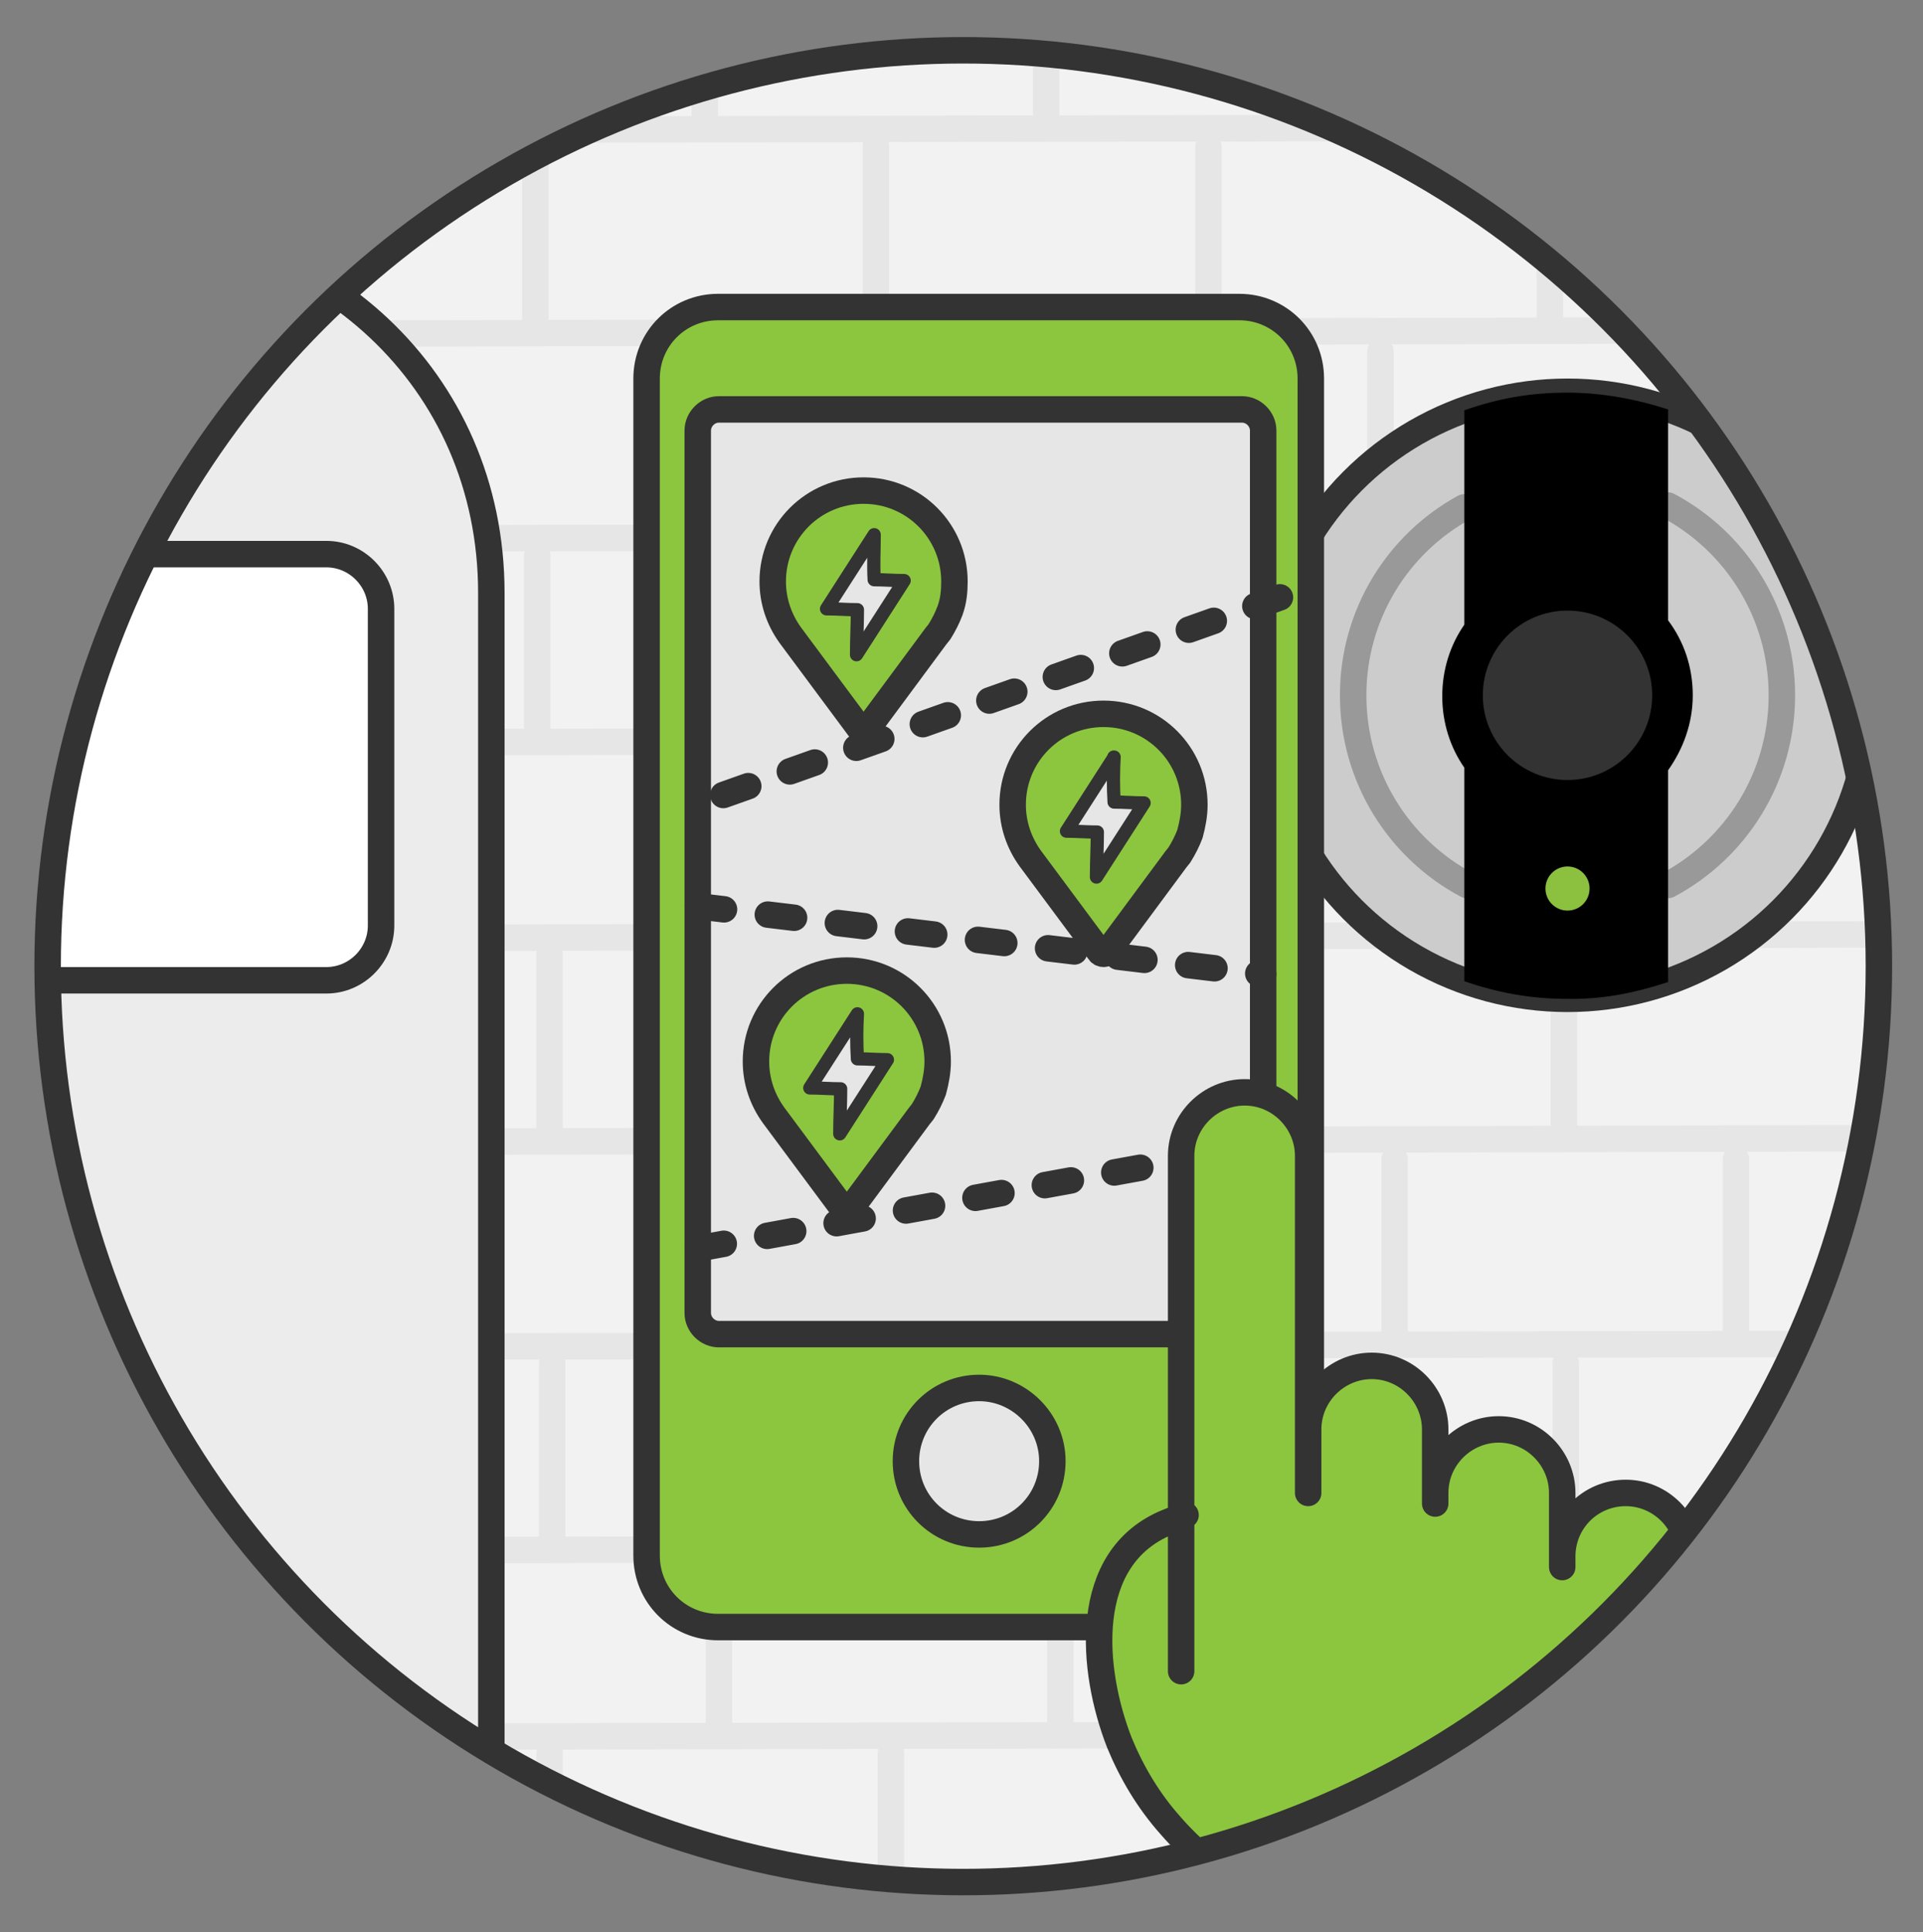 <?xml version="1.0" encoding="utf-8"?>
<!-- Generator: Adobe Illustrator 21.0.2, SVG Export Plug-In . SVG Version: 6.00 Build 0)  -->
<svg version="1.1" id="Layer_1" xmlns="http://www.w3.org/2000/svg" xmlns:xlink="http://www.w3.org/1999/xlink" x="0px" y="0px"
	 viewBox="0 0 218 219" style="enable-background:new 0 0 218 219;" xml:space="preserve">
<rect x="0" y="0" width="218" height="219" fill="#808080" stroke="none"/>
<style type="text/css">
	.st0{fill:#F2F2F2;}
	.st1{clip-path:url(#SVGID_2_);}
	.st2{fill:#F2F2F2;stroke:#E6E6E6;stroke-width:3;stroke-linecap:round;stroke-miterlimit:10;}
	.st3{clip-path:url(#SVGID_2_);fill:#ECECEC;stroke:#333333;stroke-width:3;stroke-miterlimit:10;}
	.st4{clip-path:url(#SVGID_2_);fill:none;stroke:#333333;stroke-width:3;}
	.st5{clip-path:url(#SVGID_2_);fill:#FFFFFF;stroke:#333333;stroke-width:3;}
	.st6{clip-path:url(#SVGID_2_);fill:#CCCCCC;stroke:#333333;stroke-width:3;stroke-miterlimit:10;}
	.st7{clip-path:url(#SVGID_2_);fill:none;stroke:#999999;stroke-width:3;stroke-linecap:round;stroke-miterlimit:10;}
	.st8{clip-path:url(#SVGID_2_);fill:#333333;}
	.st9{clip-path:url(#SVGID_2_);fill:#8CC03F;}
	.st10{fill:#8CC63F;stroke:#333333;stroke-width:3;stroke-linecap:round;stroke-linejoin:round;stroke-miterlimit:10;}
	.st11{fill:#E6E6E6;stroke:#333333;stroke-width:3;stroke-linecap:round;stroke-linejoin:round;stroke-miterlimit:10;}
	.st12{fill:#E6E6E6;stroke:#333333;stroke-width:1.5;stroke-linecap:round;stroke-linejoin:round;stroke-miterlimit:10;}
	
		.st13{fill:none;stroke:#333333;stroke-width:3;stroke-linecap:round;stroke-linejoin:round;stroke-miterlimit:10;stroke-dasharray:3,5;}
	
		.st14{clip-path:url(#SVGID_4_);fill:#8CC63F;stroke:#333333;stroke-width:3;stroke-linecap:round;stroke-linejoin:round;stroke-miterlimit:10;}
	.st15{fill:none;stroke:#333333;stroke-width:3;stroke-linecap:round;stroke-linejoin:round;stroke-miterlimit:10;}
</style>
<g>
	<circle class="st0" cx="110.2" cy="108.5" r="103.8"/>
	<g>
		<defs>
			<circle id="SVGID_1_" cx="109" cy="108.5" r="103.8"/>
		</defs>
		<clipPath id="SVGID_2_">
			<use xlink:href="#SVGID_1_"  style="overflow:visible;"/>
		</clipPath>
		<g class="st1">
			<polyline class="st2" points="213.3,220.8 213.3,-6.4 -0.3,-6.8 -0.3,-4.5 -0.3,221 			"/>
			<line class="st2" x1="-0.3" y1="14.8" x2="211.7" y2="14.4"/>
			<line class="st2" x1="-0.3" y1="-7.5" x2="211.7" y2="-7.9"/>
			<line class="st2" x1="4.1" y1="13.9" x2="4.1" y2="-6.5"/>
			<line class="st2" x1="42.7" y1="13.9" x2="42.7" y2="-6.5"/>
			<line class="st2" x1="79.9" y1="13.9" x2="79.9" y2="-6.5"/>
			<line class="st2" x1="118.6" y1="13.9" x2="118.6" y2="-6.5"/>
			<line class="st2" x1="156.3" y1="13.9" x2="156.3" y2="-6.5"/>
			<line class="st2" x1="194.9" y1="13.9" x2="194.9" y2="-6.5"/>
			<line class="st2" x1="-0.3" y1="37.9" x2="211.7" y2="37.4"/>
			<line class="st2" x1="23.5" y1="37" x2="23.5" y2="16.6"/>
			<line class="st2" x1="60.7" y1="37" x2="60.7" y2="16.6"/>
			<line class="st2" x1="99.3" y1="37" x2="99.3" y2="16.6"/>
			<line class="st2" x1="137" y1="37" x2="137" y2="16.6"/>
			<line class="st2" x1="175.7" y1="37" x2="175.7" y2="16.6"/>
			<line class="st2" x1="-0.1" y1="61.1" x2="211.9" y2="60.7"/>
			<line class="st2" x1="4.3" y1="60.3" x2="4.3" y2="39.8"/>
			<line class="st2" x1="43" y1="60.3" x2="43" y2="39.8"/>
			<line class="st2" x1="80.2" y1="60.3" x2="80.2" y2="39.8"/>
			<line class="st2" x1="118.8" y1="60.3" x2="118.8" y2="39.8"/>
			<line class="st2" x1="156.5" y1="60.3" x2="156.5" y2="39.8"/>
			<line class="st2" x1="195.1" y1="60.3" x2="195.1" y2="39.8"/>
			<line class="st2" x1="-0.1" y1="84.2" x2="211.8" y2="83.8"/>
			<line class="st2" x1="23.8" y1="83.4" x2="23.8" y2="63"/>
			<line class="st2" x1="60.9" y1="83.4" x2="60.9" y2="63"/>
			<line class="st2" x1="99.6" y1="83.4" x2="99.6" y2="63"/>
			<line class="st2" x1="137.3" y1="83.4" x2="137.3" y2="63"/>
			<line class="st2" x1="175.9" y1="83.4" x2="175.9" y2="63"/>
			<line class="st2" x1="0.9" y1="106.4" x2="212.8" y2="105.9"/>
			<line class="st2" x1="5.7" y1="105.5" x2="5.7" y2="85.1"/>
			<line class="st2" x1="44.3" y1="105.5" x2="44.3" y2="85.1"/>
			<line class="st2" x1="81.5" y1="105.5" x2="81.5" y2="85.1"/>
			<line class="st2" x1="120.2" y1="105.5" x2="120.2" y2="85.1"/>
			<line class="st2" x1="157.9" y1="105.5" x2="157.9" y2="85.1"/>
			<line class="st2" x1="196.5" y1="105.5" x2="196.5" y2="85.1"/>
			<line class="st2" x1="0.8" y1="129.5" x2="212.8" y2="129"/>
			<line class="st2" x1="25.1" y1="128.6" x2="25.1" y2="108.2"/>
			<line class="st2" x1="62.3" y1="128.6" x2="62.3" y2="108.2"/>
			<line class="st2" x1="101" y1="128.6" x2="101" y2="108.2"/>
			<line class="st2" x1="138.6" y1="128.6" x2="138.6" y2="108.2"/>
			<line class="st2" x1="177.3" y1="128.6" x2="177.3" y2="108.2"/>
			<line class="st2" x1="1" y1="152.7" x2="213" y2="152.3"/>
			<line class="st2" x1="5.9" y1="151.8" x2="5.9" y2="131.4"/>
			<line class="st2" x1="44.6" y1="151.8" x2="44.6" y2="131.4"/>
			<line class="st2" x1="81.8" y1="151.8" x2="81.8" y2="131.4"/>
			<line class="st2" x1="120.4" y1="151.8" x2="120.4" y2="131.4"/>
			<line class="st2" x1="158.1" y1="151.8" x2="158.1" y2="131.4"/>
			<line class="st2" x1="196.8" y1="151.8" x2="196.8" y2="131.4"/>
			<line class="st2" x1="1" y1="175.8" x2="212.9" y2="175.3"/>
			<line class="st2" x1="25.4" y1="174.9" x2="25.4" y2="154.5"/>
			<line class="st2" x1="62.6" y1="174.9" x2="62.6" y2="154.5"/>
			<line class="st2" x1="101.2" y1="174.9" x2="101.2" y2="154.5"/>
			<line class="st2" x1="138.9" y1="174.9" x2="138.9" y2="154.5"/>
			<line class="st2" x1="177.5" y1="174.9" x2="177.5" y2="154.5"/>
			<line class="st2" x1="0.9" y1="196.9" x2="212.8" y2="196.5"/>
			<line class="st2" x1="5.7" y1="196" x2="5.7" y2="175.6"/>
			<line class="st2" x1="44.3" y1="196" x2="44.3" y2="175.6"/>
			<line class="st2" x1="81.5" y1="196" x2="81.5" y2="175.6"/>
			<line class="st2" x1="120.2" y1="196" x2="120.2" y2="175.6"/>
			<line class="st2" x1="157.9" y1="196" x2="157.9" y2="175.6"/>
			<line class="st2" x1="196.5" y1="196" x2="196.5" y2="175.6"/>
			<line class="st2" x1="0.8" y1="220" x2="212.8" y2="219.6"/>
			<line class="st2" x1="25.1" y1="219.2" x2="25.1" y2="198.7"/>
			<line class="st2" x1="62.3" y1="219.2" x2="62.3" y2="198.7"/>
			<line class="st2" x1="101" y1="219.2" x2="101" y2="198.7"/>
			<line class="st2" x1="138.6" y1="219.2" x2="138.6" y2="198.7"/>
			<line class="st2" x1="177.3" y1="219.2" x2="177.3" y2="198.7"/>
			<path class="st2" d="M213.4,83.6"/>
			<path class="st2" d="M116.2,96.2"/>
		</g>
		<path class="st3" d="M-34.1,200.8V67.2c0-24.3,21.4-41.8,45.7-41.8H12c24.3,0,43.7,17.5,43.7,41.8v133.6"/>
		<path class="st4" d="M-21.9,126.3c0,2.1,1.7,3.8,3.8,3.8c2.1,0,3.8-1.7,3.8-3.8c0-2.1-1.7-3.8-3.8-3.8
			C-20.2,122.5-21.9,124.2-21.9,126.3"/>
		<path class="st5" d="M43.2,69c0-3.4-2.8-6.2-6.2-6.2h-52.5c-3.4,0-6.2,2.8-6.2,6.2v35.9c0,3.4,2.8,6.2,6.2,6.2H37
			c3.4,0,6.2-2.8,6.2-6.2V69z"/>
		<circle class="st6" cx="177.7" cy="78.8" r="34.4"/>
		<path class="st7" d="M166.3,100.3c-7.7-4.1-12.9-12.2-12.9-21.5c0-9.2,5.1-17.2,12.6-21.3"/>
		<path class="st7" d="M189.1,57.3c7.7,4.1,12.9,12.2,12.9,21.5c0,9.3-5.2,17.4-12.9,21.5"/>
		<path class="st1" d="M189.1,109.7l0,1.6c-4,1.3-7.6,2-11.7,1.9c-3.8,0-7.7-0.7-11.4-2l0-1.7l0-2.8v-10l0-9.7
			c-1.6-2.3-2.5-5.1-2.5-8.1c0-3,0.9-5.8,2.5-8.1l0-0.8V46.5c4-1.4,7.6-2,11.7-2c3.8,0,7.7,0.7,11.4,1.9v23.5l0,0.4
			c1.8,2.4,2.8,5.3,2.8,8.5c0,3.2-1.1,6.1-2.8,8.5l0,1v18.5"/>
		<circle class="st8" cx="177.7" cy="78.8" r="9.6"/>
		<circle class="st9" cx="177.7" cy="100.7" r="2.5"/>
	</g>
	<path class="st10" d="M148.6,176.3c0,4.5-3.6,8.1-8.1,8.1H81.4c-4.5,0-8.1-3.6-8.1-8.1V42.9c0-4.5,3.6-8.1,8.1-8.1h59.1
		c4.5,0,8.1,3.6,8.1,8.1V176.3z"/>
	<path class="st11" d="M111,157.3c-4.6,0-8.3,3.7-8.3,8.3c0,4.6,3.7,8.3,8.3,8.3c4.6,0,8.3-3.7,8.3-8.3
		C119.3,161,115.5,157.3,111,157.3z"/>
	<path class="st11" d="M140.8,151.2H81.5c-1.3,0-2.4-1.1-2.4-2.4V48.8c0-1.3,1.1-2.4,2.4-2.4h59.3c1.3,0,2.4,1.1,2.4,2.4v100.1
		C143.2,150.1,142.1,151.2,140.8,151.2z"/>
	<g>
		<path class="st10" d="M106.3,120.3c0-5.7-4.6-10.3-10.3-10.3s-10.3,4.6-10.3,10.3c0,2.2,0.7,4.3,2,6.1l7.8,10.5
			c0.1,0.2,0.3,0.3,0.5,0.3c0.2,0,0.4-0.1,0.5-0.3l7.7-10.4l0.4-0.5h0c0.5-0.8,0.9-1.6,1.2-2.4C106.1,122.5,106.3,121.4,106.3,120.3
			z"/>
	</g>
	<g>
		<path class="st10" d="M108.2,65.9c0-5.7-4.6-10.3-10.3-10.3c-5.7,0-10.3,4.6-10.3,10.3c0,2.2,0.7,4.3,2,6.1l7.8,10.5
			c0.1,0.2,0.3,0.3,0.5,0.3c0.2,0,0.4-0.1,0.5-0.3l7.7-10.4l0.4-0.5h0c0.5-0.8,0.9-1.6,1.2-2.4C108.1,68.1,108.2,67,108.2,65.9z"/>
	</g>
	<g>
		<path class="st10" d="M135.4,91.2c0-5.7-4.6-10.3-10.3-10.3s-10.3,4.6-10.3,10.3c0,2.2,0.7,4.3,2,6.1l7.8,10.5
			c0.1,0.2,0.3,0.3,0.5,0.3c0.2,0,0.4-0.1,0.5-0.3l7.7-10.4l0.4-0.5h0c0.5-0.8,0.9-1.6,1.2-2.4C135.2,93.4,135.4,92.3,135.4,91.2z"
			/>
	</g>
	<path class="st12" d="M99.1,60.6C99.1,60.6,99.1,60.6,99.1,60.6c-1.8,2.8-3.6,5.6-5.4,8.4c1.2,0,2.3,0.1,3.5,0.1
		c0,1.7-0.1,3.4-0.1,5.1c0,0,0,0,0,0c1.8-2.8,3.6-5.6,5.4-8.4c-1.2,0-2.3-0.1-3.4-0.1C99,64,99.1,62.3,99.1,60.6z"/>
	<path class="st12" d="M97.2,114.9C97.1,114.9,97.1,114.9,97.2,114.9c-1.8,2.8-3.6,5.6-5.4,8.4c1.2,0,2.3,0.1,3.5,0.1
		c0,1.7-0.1,3.4-0.1,5.1c0,0,0,0,0,0c1.8-2.8,3.6-5.6,5.4-8.4c-1.2,0-2.3-0.1-3.4-0.1C97.1,118.3,97.1,116.6,97.2,114.9z"/>
	<path class="st12" d="M126.3,85.8C126.3,85.8,126.2,85.8,126.3,85.8c-1.8,2.8-3.6,5.6-5.4,8.4c1.2,0,2.3,0.1,3.5,0.1
		c0,1.7-0.1,3.4-0.1,5.1c0,0,0,0,0,0c1.8-2.8,3.6-5.6,5.4-8.4c-1.2,0-2.3-0.1-3.4-0.1C126.2,89.2,126.2,87.5,126.3,85.8z"/>
	<line class="st13" x1="82" y1="90.1" x2="145.1" y2="67.7"/>
	<line class="st13" x1="79.1" y1="102.7" x2="143.2" y2="110.4"/>
	<line class="st13" x1="79.1" y1="141.5" x2="143.2" y2="129.8"/>
	<g>
		<defs>
			<circle id="SVGID_3_" cx="110.2" cy="108.5" r="103.8"/>
		</defs>
		<clipPath id="SVGID_4_">
			<use xlink:href="#SVGID_3_"  style="overflow:visible;"/>
		</clipPath>
		<path class="st14" d="M134.4,171.7l-2,0.8c-9.9,4-8.7,16.8-5.5,25c1.4,3.4,3.3,6.6,5.8,9.4c2.5,2.9,5.6,5.2,8.2,8
			c1,1.1,1.5,2.5,1.6,4c0.3,3.5,3.5,7.7,8.5,7.7h23.1c5,0,9.1-4.1,9.1-9.1c0-2.7,0.9-5.4,2.4-7.6c1.9-2.7,3.9-5.4,4.9-8.6
			c1.4-4.7,1-9.7,1-14.6c0-3,0-6,0-9.1v-1.2c0-3.9-3.2-7.2-7.2-7.2s-7.2,3.2-7.2,7.2v1.2v-7.2v-1.2c0-3.9-3.2-7.2-7.2-7.2
			c-3.9,0-7.2,3.2-7.2,7.2v1.2v-7.2v-1.2c0-3.9-3.2-7.2-7.2-7.2c-3.9,0-7.2,3.2-7.2,7.2v7.2v-37v-1.2c0-3.9-3.2-7.2-7.2-7.2
			c-3.9,0-7.2,3.2-7.2,7.2v1.2v57.2"/>
	</g>
	<circle class="st15" cx="109.2" cy="109.5" r="103.8"/>
</g>
</svg>
